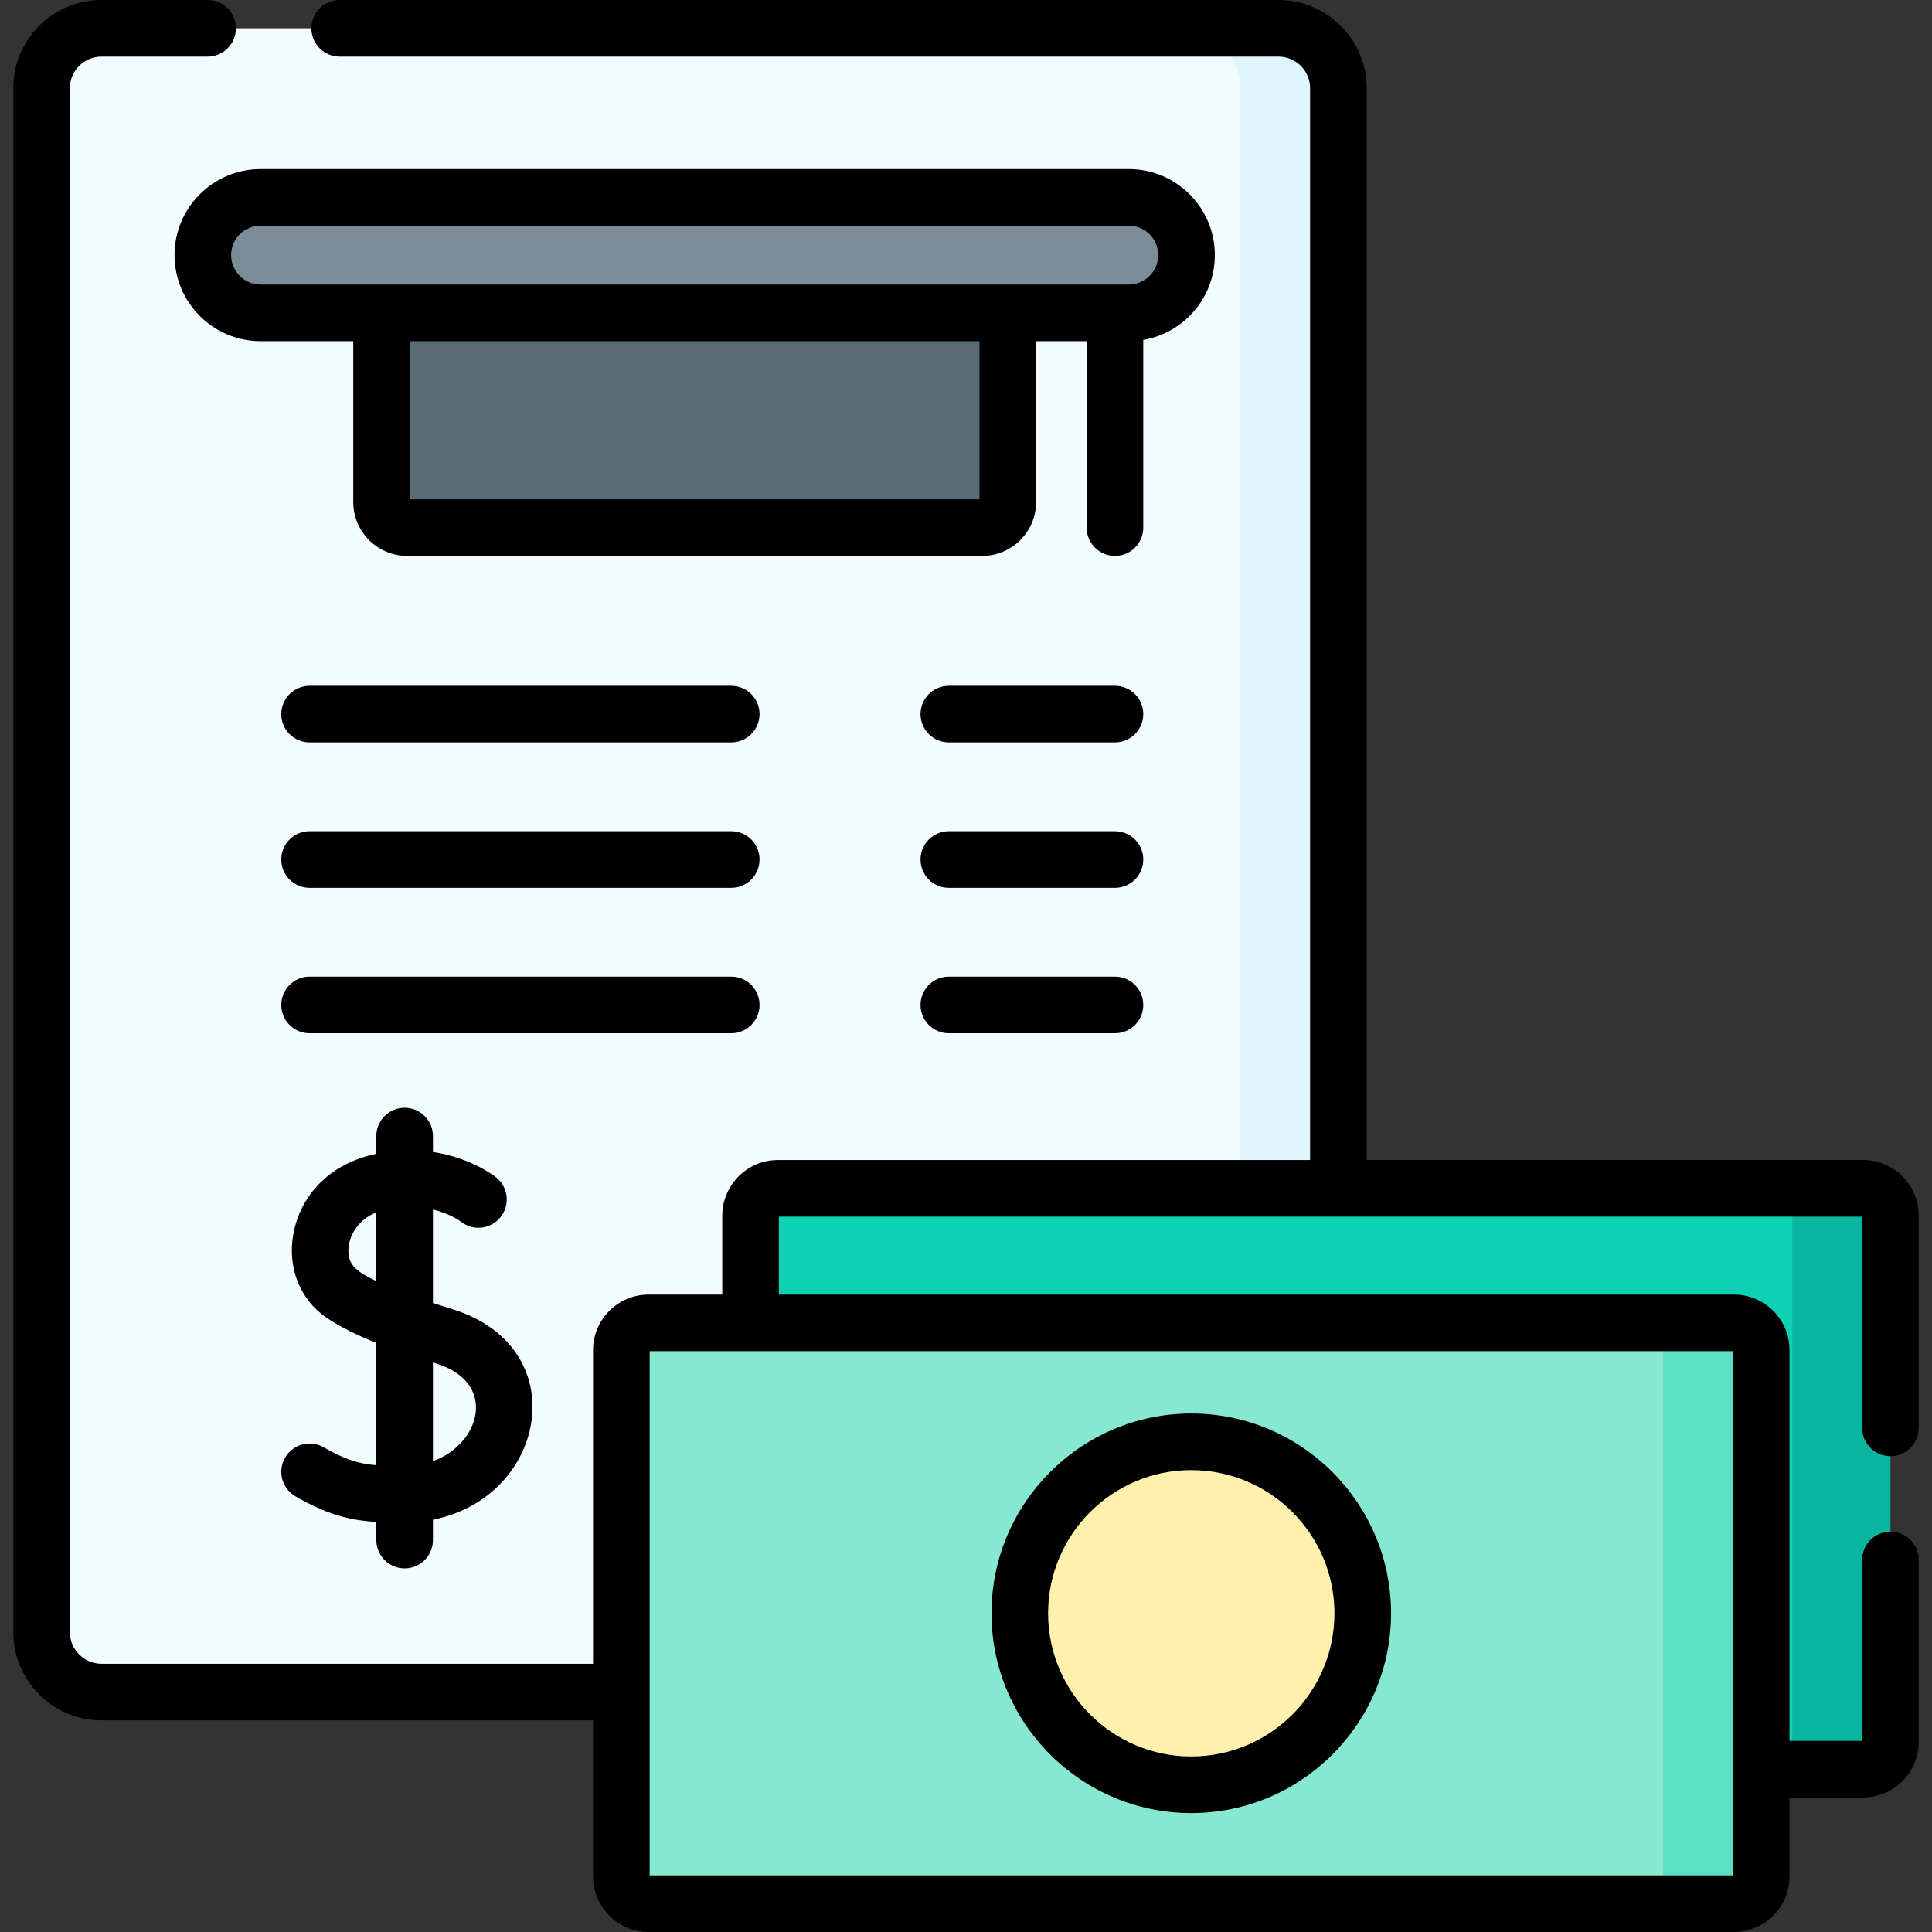 <svg id="Capa_1" enable-background="new 0 0 512 512" height="512" viewBox="0 0 512 512" width="512" xmlns="http://www.w3.org/2000/svg"><rect x="0" y="0" width="512" height="512" fill="#333333" stroke="none"/><g><g><path d="m316.817 448.416c8.764 0 15.868-7.104 15.868-15.868v-409.18c0-8.764-7.104-15.868-15.868-15.868h-289.932c-8.764 0-15.868 7.104-15.868 15.868v409.179c0 8.764 7.104 15.868 15.868 15.868h311.932.001-22.001z" fill="#f2fbff"/><path d="m338.817 7.5h-26c8.764 0 15.868 7.104 15.868 15.868v409.179c0 8.764-7.104 15.868-15.868 15.868h26c8.764 0 15.868-7.104 15.868-15.868v-409.179c0-8.764-7.104-15.868-15.868-15.868z" fill="#dff6fd"/><path d="m260.28 139.823h-152.362c-3.756 0-6.801-3.045-6.801-6.801v-61.81h165.963v61.81c.001 3.757-3.044 6.801-6.8 6.801z" fill="#596c76"/><path d="m206.132 314.924c-3.99 0-7.224 3.234-7.224 7.224v139.474c0 3.99 3.234 7.224 7.224 7.224h265.63c3.989-.001 7.222-3.235 7.222-7.224v-139.475c0-3.99-3.234-7.224-7.224-7.224h-265.628z" fill="#0ed2b3"/><path d="m493.76 314.924h-26c3.99 0 7.224 3.234 7.224 7.224v139.474c0 3.99-3.234 7.224-7.224 7.224h26c3.99 0 7.224-3.234 7.224-7.224v-139.475c0-3.989-3.234-7.223-7.224-7.223z" fill="#0ab69f"/><path d="m171.886 350.578c-3.99 0-7.224 3.234-7.224 7.224v139.474c0 3.99 3.234 7.224 7.224 7.224h265.628c3.99 0 7.224-3.234 7.224-7.224v-139.474c0-3.99-3.234-7.224-7.224-7.224z" fill="#86e8d0"/><path d="m459.514 350.578h-26c3.99 0 7.224 3.234 7.224 7.224v139.474c0 3.99-3.234 7.224-7.224 7.224h26c3.99 0 7.224-3.234 7.224-7.224v-139.474c0-3.989-3.235-7.224-7.224-7.224z" fill="#5de1c4"/><circle cx="315.7" cy="427.539" fill="#fff0ad" r="45.444"/><path d="m299.146 82.908h-230.093c-8.451 0-15.302-6.851-15.302-15.302 0-8.451 6.851-15.302 15.302-15.302h230.092c8.451 0 15.302 6.851 15.302 15.302 0 8.451-6.851 15.302-15.301 15.302z" fill="#7a8c98"/></g><g><path d="m315.7 480.483c29.193 0 52.943-23.751 52.943-52.944s-23.75-52.944-52.943-52.944-52.944 23.751-52.944 52.944 23.751 52.944 52.944 52.944zm0-90.888c20.922 0 37.943 17.021 37.943 37.944s-17.021 37.944-37.943 37.944c-20.923 0-37.944-17.021-37.944-37.944s17.021-37.944 37.944-37.944z"/><path d="m302.979 90.079c10.754-1.829 18.969-11.207 18.969-22.473 0-12.572-10.229-22.801-22.802-22.801h-230.093c-12.573 0-22.802 10.229-22.802 22.801 0 12.573 10.229 22.802 22.802 22.802h24.564v42.615c0 7.886 6.415 14.301 14.301 14.301h152.362c7.886 0 14.301-6.415 14.301-14.301v-42.616h13.397v49.416c0 4.143 3.357 7.5 7.5 7.5s7.5-3.357 7.5-7.5v-49.744zm-43.398 42.244h-150.964v-41.915h150.964zm-198.33-64.718c0-4.302 3.5-7.801 7.802-7.801h230.093c4.302 0 7.802 3.499 7.802 7.801s-3.5 7.802-7.802 7.802h-230.093c-4.302 0-7.802-3.5-7.802-7.802z"/><path d="m107.231 415.647c4.143 0 7.5-3.357 7.5-7.5v-5.41c30.284-5.968 37.729-45.721 5.179-55.777-1.703-.526-3.441-1.073-5.179-1.641v-24.79c4.496 1.08 7.159 3.033 7.419 3.23 3.226 2.543 7.902 2.022 10.484-1.182 2.6-3.226 2.093-7.946-1.132-10.546-.379-.306-6.607-5.201-16.771-6.743v-4.223c0-4.143-3.357-7.5-7.5-7.5s-7.5 3.357-7.5 7.5v4.702c-12.692 2.667-20.261 11.301-22.028 21.49-1.519 8.759 1.83 17.142 8.74 21.879 3.418 2.342 7.618 4.492 13.288 6.741v32.421c-4.828-.392-8.363-1.552-13.968-4.756-3.595-2.058-8.178-.809-10.232 2.789-2.056 3.596-.808 8.177 2.789 10.232 8.37 4.785 14.166 6.321 21.411 6.758v4.825c0 4.144 3.358 7.501 7.5 7.501zm-14.749-85.827c.531-3.061 2.724-6.732 7.249-8.503v18.189c-4.977-2.444-8.19-4.245-7.249-9.686zm23 31.473c16.643 5.14 11.786 21.489-.751 25.92v-26.155c.254.079.494.156.751.235z"/><path d="m193.785 181.746h-111.743c-4.143 0-7.5 3.357-7.5 7.5s3.357 7.5 7.5 7.5h111.743c4.143 0 7.5-3.357 7.5-7.5s-3.357-7.5-7.5-7.5z"/><path d="m193.785 220.284h-111.743c-4.143 0-7.5 3.357-7.5 7.5s3.357 7.5 7.5 7.5h111.743c4.143 0 7.5-3.357 7.5-7.5s-3.357-7.5-7.5-7.5z"/><path d="m201.285 266.321c0-4.143-3.357-7.5-7.5-7.5h-111.743c-4.143 0-7.5 3.357-7.5 7.5s3.357 7.5 7.5 7.5h111.743c4.143 0 7.5-3.357 7.5-7.5z"/><path d="m295.479 181.746h-44.029c-4.143 0-7.5 3.357-7.5 7.5s3.357 7.5 7.5 7.5h44.029c4.143 0 7.5-3.357 7.5-7.5s-3.358-7.5-7.5-7.5z"/><path d="m295.479 220.284h-44.029c-4.143 0-7.5 3.357-7.5 7.5s3.357 7.5 7.5 7.5h44.029c4.143 0 7.5-3.357 7.5-7.5s-3.358-7.5-7.5-7.5z"/><path d="m295.479 258.821h-44.029c-4.143 0-7.5 3.357-7.5 7.5s3.357 7.5 7.5 7.5h44.029c4.143 0 7.5-3.357 7.5-7.5s-3.358-7.5-7.5-7.5z"/><path d="m500.984 385.907c4.143 0 7.5-3.357 7.5-7.5v-56.26c0-8.118-6.605-14.724-14.725-14.724h-131.573v-284.055c0-12.885-10.484-23.368-23.37-23.368h-248.798c-4.143 0-7.5 3.357-7.5 7.5s3.357 7.5 7.5 7.5h248.799c4.615 0 8.369 3.754 8.369 8.368v284.056c-17.071 0-125.727 0-141.054 0-8.234 0-14.724 6.764-14.724 14.724v20.931h-19.522c-8.12 0-14.724 6.606-14.724 14.724v83.114h-130.346c-.011 0-.021 0-.032-.001-4.56-.052-8.269-3.805-8.269-8.367v-409.181c0-4.614 3.754-8.368 8.369-8.368h28.133c4.143 0 7.5-3.357 7.5-7.5s-3.357-7.5-7.499-7.5h-28.133c-12.886 0-23.369 10.483-23.369 23.368v409.18c0 12.739 10.362 23.222 23.099 23.367.036 0 .076-.001.114 0l130.434.001v41.36c0 8.118 6.605 14.724 14.724 14.724h287.628c8.119 0 14.724-6.605 14.724-14.724v-20.931h19.522c8.119 0 14.725-6.605 14.725-14.725v-48.214c0-4.143-3.357-7.5-7.5-7.5s-7.5 3.357-7.5 7.5v47.938h-19.246v-103.542c0-8.122-6.608-14.724-14.725-14.724h-253.107v-20.654h287.076v55.983c0 4.143 3.358 7.5 7.5 7.5zm-41.747-27.829v138.922h-287.075c0-.581 0-135.238 0-138.922z"/></g></g></svg>